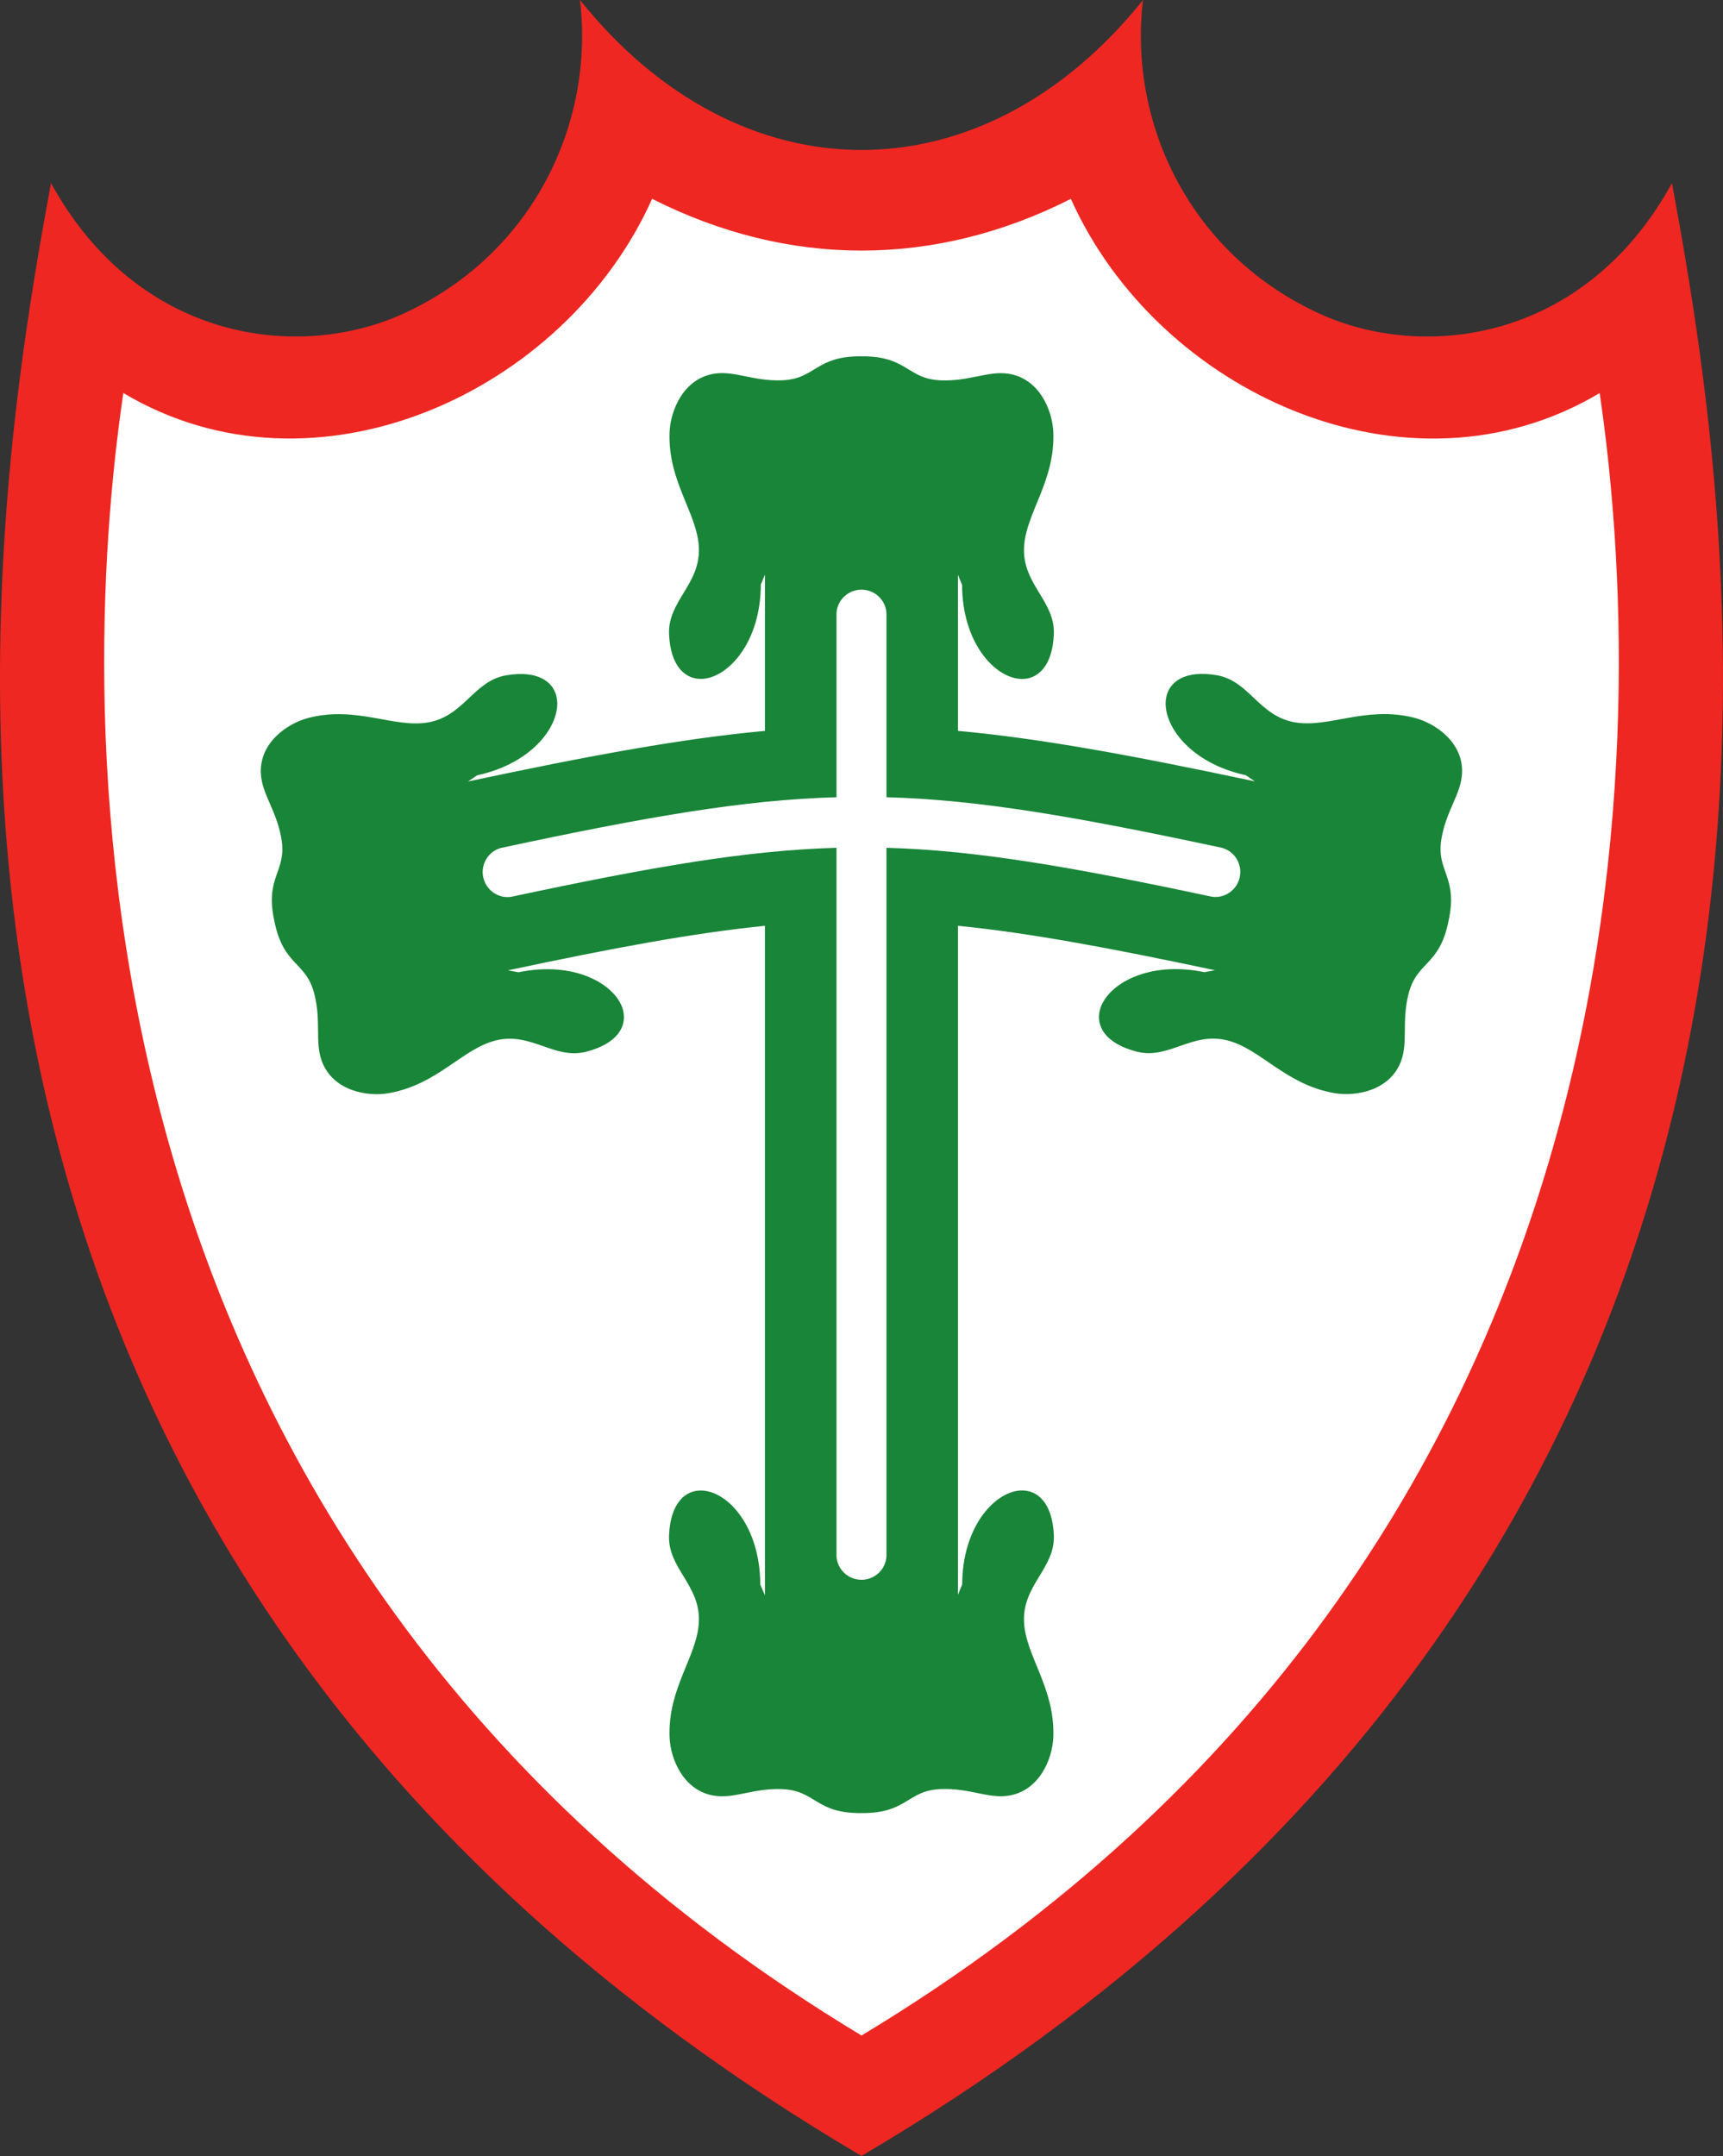 <svg xmlns="http://www.w3.org/2000/svg" xml:space="preserve" width="199.37" height="249.45"><rect width="100%" height="100%" fill="#333333" stroke="none"/><g fill-rule="evenodd"><path fill="#ee2722" d="M99.683 249.445C-20.032 178.888-2.086 64.343 5.902 21.184 16.022 39.6 34.626 41.769 46.63 36.31 61.583 29.51 68.82 14.363 67.11 0c18.544 23.137 46.608 23.134 65.146.006-1.71 14.36 5.528 29.51 20.48 36.308 12.004 5.46 30.608 3.292 40.728-15.126 7.988 43.161 25.935 157.702-93.782 228.26"/><path fill="#fff" d="M99.683 235.508C5.453 178.71 8.968 81.46 14.271 45.473c22.186 13.228 51.127-.018 61.185-22.469 15.76 7.982 32.697 7.987 48.456.006 10.059 22.45 39 35.695 61.185 22.469 5.302 35.99 8.816 133.239-85.414 190.035"/><path fill="#198538" d="M110.846 184.518v-77.405c8.256.83 17.478 2.543 29.74 5.145l-1.23.224c-6.504-1.356-11.219 1.41-12.061 4.272-.574 1.957.636 4.009 4.26 4.928 3.706.94 6.38-2.373 10.52-1.292 3.837 1.004 6.68 5.085 12.28 6.077 2.596.46 6.512-.318 7.763-3.694.817-2.204.061-4.548.852-7.727.965-3.878 3.568-3.19 4.634-8.462 1.163-5.252-1.494-5.682-.798-9.617.57-3.226 2.214-5.059 2.364-7.406.23-3.594-3.03-5.897-5.59-6.533-5.518-1.37-9.775 1.202-13.69.558-4.222-.695-5.316-4.81-9.084-5.459-3.685-.635-5.626.748-5.895 2.77-.396 2.957 2.749 7.392 9.243 8.8l1.048.708c-14.27-3.026-24.844-4.973-34.356-5.842V66.505l.476 1.172c.025 6.645 3.712 10.645 6.685 10.871 2.035.155 3.79-1.454 3.935-5.19.149-3.821-3.648-5.747-3.45-10.021.183-3.963 3.584-7.592 3.39-13.275-.09-2.637-1.664-6.303-5.227-6.826-2.325-.341-4.461.885-7.736.773-3.994-.138-3.861-2.826-9.24-2.781-5.378-.052-5.246 2.636-9.24 2.775-3.274.112-5.41-1.115-7.736-.774-3.563.522-5.138 4.19-5.228 6.827-.194 5.681 3.207 9.312 3.39 13.274.2 4.273-3.598 6.2-3.449 10.02.145 3.737 1.9 5.346 3.935 5.192 2.973-.228 6.66-4.266 6.686-10.91l.474-1.155v18.089c-9.51.872-20.085 2.82-34.356 5.85l1.048-.708c6.495-1.407 9.64-5.844 9.244-8.8-.27-2.022-2.21-3.404-5.895-2.769-3.768.648-4.863 4.763-9.085 5.457-3.914.644-8.172-1.928-13.689-.557-2.56.637-5.82 2.94-5.59 6.533.15 2.347 1.793 4.18 2.364 7.405.696 3.937-1.961 4.367-.799 9.619 1.067 5.27 3.67 4.582 4.634 8.46.791 3.18.036 5.525.853 7.728 1.252 3.377 5.166 4.154 7.764 3.694 5.598-.991 8.441-5.072 12.279-6.076 4.14-1.083 6.813 2.231 10.519 1.291 3.625-.918 4.835-2.97 4.26-4.928-.841-2.861-5.557-5.628-12.062-4.272l-1.228-.223c12.26-2.605 21.483-4.322 29.739-5.153v77.47l-.538-1.254c-.026-6.644-3.649-10.644-6.623-10.87-2.035-.156-3.79 1.454-3.934 5.19-.15 3.82 3.648 5.747 3.45 10.021-.184 3.963-3.585 7.593-3.391 13.275.09 2.636 1.664 6.304 5.228 6.825 2.326.342 4.461-.885 7.735-.772 3.995.138 3.863 2.826 9.24 2.774 5.38.045 5.246-2.644 9.24-2.781 3.275-.113 5.411 1.113 7.737.773 3.562-.523 5.137-4.19 5.227-6.827.194-5.682-3.207-9.311-3.39-13.274-.199-4.274 3.598-6.2 3.45-10.02-.146-3.737-1.9-5.347-3.935-5.192-2.974.228-6.647 4.227-6.672 10.872l-.49 1.19"/><path fill="#fff" d="M102.571 70.971c-.061-1.528-1.342-2.746-2.889-2.746-1.533 0-2.808 1.197-2.888 2.708V92.24C86.063 92.54 74.863 94.492 58 98.1c-1.48.377-2.407 1.885-2.085 3.397.319 1.501 1.755 2.499 3.25 2.263 16.334-3.483 27.214-5.372 37.63-5.67v81.987c.08 1.51 1.355 2.708 2.889 2.708 1.546 0 2.827-1.219 2.889-2.747V98.091c10.417.293 21.295 2.178 37.632 5.657 1.493.236 2.93-.761 3.25-2.263.32-1.512-.606-3.018-2.087-3.396-16.865-3.604-28.064-5.553-38.795-5.849V70.971"/></g></svg>
